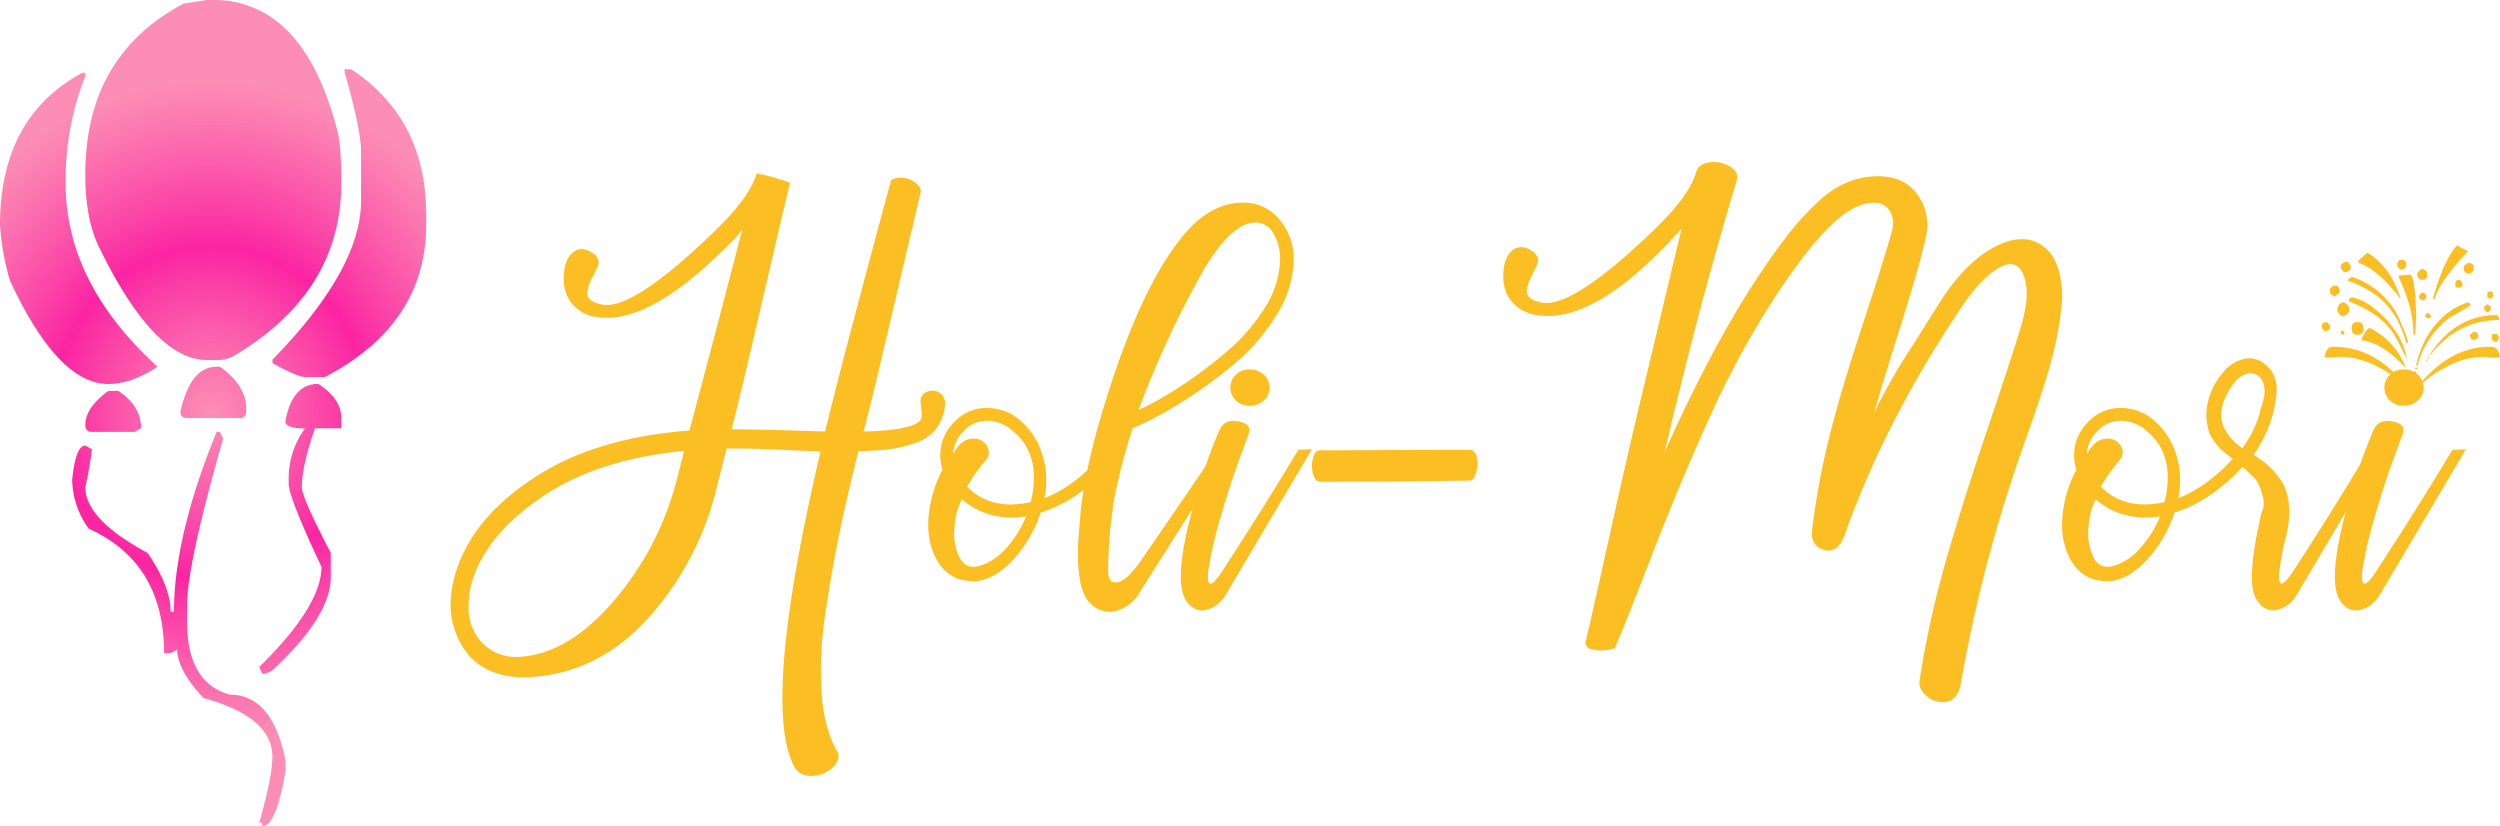 <svg id="Capa_1" data-name="Capa 1" xmlns="http://www.w3.org/2000/svg" xmlns:xlink="http://www.w3.org/1999/xlink" viewBox="0 0 699.68 231.19"><defs><style>.cls-1{fill:url(#Degradado_sin_nombre_40);}.cls-2{fill:#fbbf24;}</style><radialGradient id="Degradado_sin_nombre_40" cx="138.94" cy="116.56" r="83.74" gradientTransform="translate(4.03 15.1) scale(1.05 1.11)" gradientUnits="userSpaceOnUse"><stop offset="0" stop-color="#fb72a2" stop-opacity="0.8"/><stop offset="0.5" stop-color="#fb24a2"/><stop offset="1" stop-color="#fb72a2" stop-opacity="0.8"/></radialGradient></defs><title>logoHolimori</title><path class="cls-1" d="M114.74,49.33v1a78.79,78.79,0,0,0-5.51,30q0,27.92,25.72,51.31-7.35,4.83-13.78,4.83-14.08,0-27.55-29a71.37,71.37,0,0,1-2.76-15.49q0-30.18,23-42.59Zm37.65,100.5.92,1.94q-10.09,35.17-10.1,46.47v4.83q0,17,11.94,20.34,11.94,0,15.61,18.38v2.9q-2.61,15.51-6.42,15.5c0-.65-.31-1-.92-1q3.66-12.74,3.67-18.39,0-11.13-19.29-16.46-7.34-7.89-7.35-13.55l-1.83,1h-1.84q0-25.33-21.12-34.85a24.06,24.06,0,0,1-4.6-13.54c.62-6.47,1.84-9.69,3.68-9.69l1.84,1a101.05,101.05,0,0,1-1.84,10.65q0,9,17.45,18.4,6.44,9.51,6.43,16.45h.92q0-21,11.93-50.34ZM148.72,29h1.84a28.33,28.33,0,0,1,20.51,8.39q8.56,8.38,13.47,25.49a35.65,35.65,0,0,1,1.53,8q.3,4.13.3,8.47v1q0,30.49-30.3,48.4a9.2,9.2,0,0,1-4.6,1h-2.75q-14.85,0-30.31-31.94a32.88,32.88,0,0,1-2.52-7.66,57.46,57.46,0,0,1-1.15-10.74q-.3-17.58,6.66-29.84T142.29,30ZM123.93,138.38q6.42,4.2,6.42,10.48l-1.83,1H116.58c-1.23,0-1.84-.64-1.84-1.93q0-4.85,6.43-9.52Zm28.46-6.77q7.35,5.31,7.35,11.61v1a1.59,1.59,0,0,1-1.83,1.77h-14.7c-1.22,0-1.84-.59-1.84-1.77q2.76-12.58,10.1-12.58Zm27.55,4.83q6.44,4.2,6.43,9.52v2.9H179q-3.67,10.65-3.68,16.46,0,2.91,8.11,18.4v6.77q0,11-16.37,26.14a6.9,6.9,0,0,1-2.75,1l-.92-1.94q17.45-17.09,17.44-28.06-9.18-19.51-9.18-23.24v-1.93a23.58,23.58,0,0,1,4.59-13.56q-5.51,0-5.51-1.93Q172.59,136.45,179.94,136.44Zm7.35-88.08h1.84q21,13.88,21,40.65v2.91q0,27.75-28.32,42.59h-5.51q-2.15,0-9.18-3.87v-1q24.79-25.32,24.8-44.53V71.59q0-6.28-4.6-22.26Z" transform="translate(-90.86 -29)"/><path class="cls-2" d="M743,120.24v.55c0,.26-.26.53-.77.81h-.76c-.22,0-.48-.27-.77-.81V120c.17-.56.68-.83,1.53-.83Zm1,5.81q11.5,0,20.36,11h-.26q-9.32-8.2-18.57-8.21c-.75.09-1.44.15-2.07.19s-1.21.06-1.76.06a.22.22,0,0,0-.25-.25c.32-1.86,1.09-2.79,2.3-2.79Zm.76-17.12c.34.09.67.54,1,1.35,0,.56-.51,1.11-1.51,1.67-.78-.35-1.2-.73-1.27-1.11V110q0-.42,1-1.08Zm2,4.67a2.48,2.48,0,0,1,1.53,1.39v1.1c-.51.93-1.11,1.38-1.79,1.38a2.17,2.17,0,0,1-1.5-2.21C745.41,114.16,746,113.6,746.75,113.6Zm1-11.31q.4,0,1,1.11V104q0,.45-1,1.11H747c-.25,0-.59-.37-1-1.11v-.55c0-.28.33-.65,1-1.11ZM746,121.6h.5c.34.09.51.27.51.55s-.17.55-.51.55-.5-.18-.5-.55Zm3-15.16a22.54,22.54,0,0,1,12.74,10.48c2,4.46,3.06,7.13,3.06,8h-.51q-2.73-9.61-9.16-13.79a31.85,31.85,0,0,0-7.15-3.57v-.28Zm.26,5.78a15.25,15.25,0,0,1,5.51,2.64,30,30,0,0,1,5.69,5.66,18.88,18.88,0,0,1,2.6,4.31,25.13,25.13,0,0,1,1.49,4.79l-2.81-5.54q-3.53-6.93-13.5-10.75v-.28C748.28,112.57,748.62,112.3,749.3,112.22Zm1.53,6.92c1,0,1.53.63,1.53,1.9,0,1.11-.59,1.66-1.78,1.66-1,0-1.54-.63-1.54-1.91C749,119.69,749.64,119.14,750.83,119.14Zm2.55-19.34h.26q6.47,4,9.16,13-6.1-8.23-11.71-10.2l-.26-.55Zm.77,21a20.38,20.38,0,0,1,9.92,10.76v.25q-6.39-6.69-11.45-7.44c-.51,0-.76-.18-.76-.55C752.79,121.8,753.56,120.79,754.15,120.79Zm9.42-19.05c.22,0,.47.28.76.83v.83c-.36.74-.78,1.11-1.27,1.11a1.69,1.69,0,0,1-1.28-1.66c.26-.74.51-1.11.76-1.11Zm1.78,4.12c.49,0,.89.94,1.19,2.92a79.65,79.65,0,0,1,.57,8.94c-.09,1.5-.15,2.65-.19,3.48s-.06,1.32-.06,1.5h-.52v-.3q0-7.19-4.05-15.71v-.55Zm1.25,27.07h.51v.53h-.51Zm.26-1.1h.5v.52h-.5Zm14.77-18.23c.22,0,.48.28.77.83l-6.13,3.6a25.59,25.59,0,0,0-8.65,12.69v.56h-.51a28.09,28.09,0,0,1,3-8,24.25,24.25,0,0,1,5.37-6.36,17.37,17.37,0,0,1,3-2A22.85,22.85,0,0,1,781.63,113.6Zm-12.73-9.37c.78.35,1.21.72,1.28,1.11v1.1c0,.26-.26.54-.77.83h-1c-.26,0-.6-.37-1-1.11v-.55A2.67,2.67,0,0,1,768.9,104.23Zm19.34,21.82c1.21,0,2,.92,2.3,2.76l-.51.28q-.64,0-1.59-.06c-.62,0-1.37-.1-2.24-.19q-9,0-18.32,8.21h-.26q9.06-11,19.86-11ZM768.9,110.84c.68.28,1,.55,1,.83v.55c0,.28-.26.55-.77.83h-.51c-.23,0-.49-.28-.76-.83V112Q767.88,111.53,768.9,110.84Zm1.53,5.81c.22,0,.48.27.77.82,0,.38-.18.56-.52.56h-.5c-.34,0-.52-.18-.52-.56v-.27c.06-.37.22-.55.52-.55Zm-.51,13h.26v.53h-.26Zm.51-.83.25,0v.53h-.25ZM790.28,118v.56q-11.56,0-19.34,9.95v-.28q7.06-11.05,18.83-11.06ZM778.57,97.62a15.84,15.84,0,0,0,3.06,1.63q-8.11,8.63-9.41,13.52h-.52Q774.82,101.66,778.57,97.62Zm.51,9.65q.4,0,1,1.11v.28c0,.25-.26.53-.76.82h-.77c-.34,0-.51-.18-.51-.55v-.83c0-.28.26-.55.76-.83Zm3.06-4.7c.68.28,1,.55,1,.83v1.11c0,.29-.34.66-1,1.1-1.19,0-1.78-.55-1.78-1.66A1.67,1.67,0,0,1,782.14,102.57Zm1,19.3h.51c.22,0,.48.28.77.83v.56c0,.27-.26.55-.77.82h-.76c-.38,0-.63-.46-.77-1.38Zm3.8-7.71c.68.27,1,.55,1,.83v.55c0,.26-.25.54-.76.83H787q-.37,0-1-1.11C785.94,115,786.28,114.6,787,114.16Zm1-3.6c.26,0,.52.28.77.83v.28c0,.28-.25.55-.77.83h-.5A.48.48,0,0,1,787,112v-.83c.06-.37.22-.56.52-.56Zm1.54,11.87c.25,0,.51.36.76,1.1-.25.74-.51,1.11-.76,1.11H789c-.23,0-.49-.28-.76-.84V123c0-.38.22-.56.51-.56Z" transform="translate(-90.86 -29)"/><path class="cls-2" d="M312,80.17q-.58,2.16-3.21,13.41t-6.43,27.57q-3.81,16.33-6.72,28,5.55,0,15.78.3l10.38.31q2.91-12,6.94-27.26t7.52-28.27q3.51-13,4-14.87a6.38,6.38,0,0,1,3.95-.53,6.62,6.62,0,0,1,3.29,1.69c.92.87,1.24,1.67,1,2.39l-12.87,54.68q-2,8.18-3.06,12.17,12.27-.3,15.34-2.62a2.4,2.4,0,0,0,.88-1.38,7.36,7.36,0,0,0-.08-2.24,17,17,0,0,1-.21-2.23,2.68,2.68,0,0,1,1.75-2.62,3.69,3.69,0,0,1,3.43.16,3.5,3.5,0,0,1,1.68,3.38,13,13,0,0,1-2.48,6.78,12.28,12.28,0,0,1-5.7,3.93,35,35,0,0,1-7.23,1.77q-3.58.47-8.85.62-3.21,12.78-5.33,23T321.81,201a103.6,103.6,0,0,0-1,22.11q.74,9.7,4.1,15.71c1.07,1.64.77,3.26-.88,4.85a8.36,8.36,0,0,1-5.7,2.47,5.63,5.63,0,0,1-4.82-1.93q-9.94-16.64,7-88.88c-.88,0-4.6-.16-11.18-.46s-11.62-.41-15.13-.31q-1,4-3.07,12.17a83.63,83.63,0,0,1-19.21,35.66q-13.68,14.86-32.38,16.09-14,.78-19.65-9.24t-.37-23.1q5.55-13.87,22.14-24.27t42.17-12.4q1-3.69,6.72-25.41t8-30.66c-.2.21-.61.7-1.24,1.47a11.16,11.16,0,0,1-1.54,1.61q-22.95,23.58-37.71,21.26a10.56,10.56,0,0,1-7.59-4.39q-2.49-3.62-1.61-9.16a8,8,0,0,1,1.61-3.86q2.47-2.76,5.84-.77c2.05,1.14,2.58,2.62,1.61,4.47l-.44.93c-.78,1.54-1.27,2.51-1.46,2.92a11.53,11.53,0,0,0-.66,2.31,2.59,2.59,0,0,0,.51,2.54,5.91,5.91,0,0,0,2.78,1.31q8.47,2.94,33.47-21.56,8.63-8.62,10.52-14.94a49.39,49.39,0,0,1,5.55,1.38A31.52,31.52,0,0,1,312,80.17Zm-29.66,75Q259,157.5,244.13,167.05t-19.95,21.42A25.89,25.89,0,0,0,222,199.63a14.09,14.09,0,0,0,3.07,8.4,13,13,0,0,0,11.4,4.78q13.59-.93,26.16-15.64a84,84,0,0,0,17.53-33.5Q280.6,162,282.35,155.19Z" transform="translate(-90.86 -29)"/><path class="cls-2" d="M367,143.18a14.15,14.15,0,0,1,9.28,3.39,20.47,20.47,0,0,1,6.14,9.16,24.09,24.09,0,0,1,.73,12.71q9.06-3.54,17.68-13.71h4.53q-10.81,13.86-23.23,17.72a36.43,36.43,0,0,1-8.33,13.86q-6.15,6.16-12.13,5.24-6.15-.62-9.14-6.86t-1.24-14.86a34.94,34.94,0,0,1,3.36-9.4,13,13,0,0,1,3.36-13.4A12.19,12.19,0,0,1,367,143.18Zm-9.43,12.94a11.41,11.41,0,0,1,2.49-3.24,5.35,5.35,0,0,1,4-1.08,4,4,0,0,1,3.14,2.24,3.23,3.23,0,0,1-.44,3.77,50.67,50.67,0,0,0-5.26,7.4q6.72,6.78,17.83,4.31,3.21-13.25-5.12-20a11.1,11.1,0,0,0-7.16-2.77,8.86,8.86,0,0,0-6.5,2.93A9.71,9.71,0,0,0,357.61,156.12Zm2.49,12.63a19.77,19.77,0,0,0-2.05,7.78,15.4,15.4,0,0,0,1.39,8.47q1.83,3.63,6.06,2.23a16.53,16.53,0,0,0,7.68-5.62,29.82,29.82,0,0,0,4.89-8.09Q367.41,175.07,360.1,168.75Z" transform="translate(-90.86 -29)"/><path class="cls-2" d="M439.75,85.72a12.84,12.84,0,0,1,9.43,5,16.84,16.84,0,0,1,3.72,11.47,30.07,30.07,0,0,1-5,15.33,55.88,55.88,0,0,1-12.13,13.79,133.3,133.3,0,0,1-14.39,10.39,105,105,0,0,1-13.52,7.17,169.71,169.71,0,0,0-5.12,19.56,132,132,0,0,0-1.75,20c0,2.26.58,3.44,1.75,3.54q2.93.47,7.6-6.32,13.89-20.17,21.05-30.8l3.8-.16-25.43,40.21a11.17,11.17,0,0,1-6,4.93,7.33,7.33,0,0,1-6.51-.93q-3-2-4-6.78Q392,186,393,176q.88-16,9.57-41.82t18.78-38.44Q429.52,85.26,439.75,85.72Zm2.48,5.55q-7,0-15.34,14.78a274,274,0,0,0-17.39,37.74,99.83,99.83,0,0,0,12.05-6.85,128.46,128.46,0,0,0,12.65-9.55,52,52,0,0,0,10.59-12.17,26,26,0,0,0,4.31-13.17,13.72,13.72,0,0,0-1.75-7.55A5.74,5.74,0,0,0,442.23,91.27Z" transform="translate(-90.86 -29)"/><path class="cls-2" d="M440.33,150.42l-2.48,6.78q-2.49,6.62-5.26,16.17a109.18,109.18,0,0,0-3.51,15.1,5.17,5.17,0,0,0-.15,1.23q-.29,5.85,4.24-1.23,12.42-19.11,21.05-33.58l3.8-.16-24.26,41a9,9,0,0,1-4.83,3.85,4.94,4.94,0,0,1-5.26-1.39c-1.55-1.54-2.34-4.11-2.34-7.7q0-7.86,3.95-21.34a154.28,154.28,0,0,1,7-20.1,1.94,1.94,0,0,0,.29-.46c1.07-1.64,2.87-2.16,5.41-1.54C440.24,147.65,441,148.78,440.33,150.42Zm-3.58-16.56a5.39,5.39,0,0,1,3.88-1.46,5.62,5.62,0,0,1,3.94,1.46,4.87,4.87,0,0,1,0,7.24,5.62,5.62,0,0,1-3.94,1.46,5.39,5.39,0,0,1-3.88-1.46,5,5,0,0,1,0-7.24Z" transform="translate(-90.86 -29)"/><path class="cls-2" d="M502,154.89c1.17,0,1.9.72,2.19,2.15a8.69,8.69,0,0,1-.22,4.32c-.44,1.43-1.05,2.15-1.83,2.15s-5.55.05-14,.16-17.73.15-27.76.15c-1,0-1.66-.74-2.05-2.23a8.38,8.38,0,0,1,0-4.39c.39-1.44,1-2.16,1.9-2.16q6.14,0,18.63-.08T502,154.89Z" transform="translate(-90.86 -29)"/><path class="cls-2" d="M577,79.25q-9.35,31.13-16.8,61.93c-.39,1.33-.95,3.62-1.68,6.85s-1.35,5.78-1.83,7.63q15.63-35,31.13-56.38,3.36-4.62,5.7-7.4a81.67,81.67,0,0,1,6.06-6.31,27.42,27.42,0,0,1,7.75-5.32,22.9,22.9,0,0,1,8.55-1.92q8-.15,11.69,5.23a14.45,14.45,0,0,1,2.34,11.56q-1.9,8.63-7.38,25.95t-7.09,23.34q1.91-4,4.53-8.63c1.76-3.08,3.26-5.59,4.53-7.54s2.95-4.57,5-7.86,3.49-5.49,4.17-6.62q7-11.1,15.13-15.49t13.66-.53q5.55,3.84,5.55,14.94a98.47,98.47,0,0,1-2.7,16q-2,7.7-6.14,19.41t-5.33,15.4a410,410,0,0,0-14.18,56.69c-.49,3-1.75,4.7-3.8,5.16a6.33,6.33,0,0,1-5.63-1.39c-1.7-1.38-2.41-2.9-2.12-4.54a260.85,260.85,0,0,1,6.44-30.12q4.23-15.48,11.69-37.66t9.64-29.27q2.64-8.31,2.12-12.86t-2.7-6.08c-1.46-1-3.61-.54-6.43,1.46s-5.8,5.31-8.92,9.93q-21.48,31.89-32.88,64.09c-1.27,3.38-3.17,4.72-5.7,4s-3.65-2.56-3.36-5.54a215.36,215.36,0,0,1,5-26.81q3.21-12.63,8.84-29.73T620,95c1-3.08.83-5.49-.44-7.24s-3.29-2.36-6.06-1.85-5.68,2.11-8.7,4.78q-8.32,7.39-19.29,24.8A252.88,252.88,0,0,0,568.8,147q-8.32,18.48-16,38.36t-10,25a7.1,7.1,0,0,1-2.26.54,9.43,9.43,0,0,1-4.31-.23,1.88,1.88,0,0,1-1.46-2.62q.43-1.54,6.28-27.88t9.5-41.44q1.89-7.86,5.63-23.57T561.49,93q-24,26.81-40.34,24.19a10.88,10.88,0,0,1-7.67-4.4q-2.55-3.61-1.68-9.16a8,8,0,0,1,1.61-3.85q2.48-2.77,5.84-.77c2,1.13,2.58,2.62,1.61,4.47l-.44.92c-.78,1.54-1.26,2.52-1.46,2.93a13.09,13.09,0,0,0-.66,2.31,2.56,2.56,0,0,0,.52,2.54,6.06,6.06,0,0,0,2.77,1.31q8.63,2.92,33.62-21.57,8.63-8.62,10.37-14.79c.49-1.54,1.73-2.43,3.73-2.69a8.6,8.6,0,0,1,5.55,1.08Q577.43,76.94,577,79.25Z" transform="translate(-90.86 -29)"/><path class="cls-2" d="M684.33,143.18a14.15,14.15,0,0,1,9.28,3.39,20.47,20.47,0,0,1,6.14,9.16,24.09,24.09,0,0,1,.73,12.71q9.06-3.54,17.68-13.71h4.53q-10.82,13.86-23.23,17.72a36.43,36.43,0,0,1-8.33,13.86Q685,192.47,679,191.55q-6.15-.62-9.14-6.86t-1.24-14.86a34.94,34.94,0,0,1,3.36-9.4,13,13,0,0,1,3.36-13.4A12.19,12.19,0,0,1,684.33,143.18Zm-9.43,12.94a11.41,11.41,0,0,1,2.49-3.24,5.35,5.35,0,0,1,4-1.08,4,4,0,0,1,3.14,2.24,3.23,3.23,0,0,1-.44,3.77,50.67,50.67,0,0,0-5.26,7.4q6.72,6.78,17.83,4.31,3.21-13.25-5.12-20a11.1,11.1,0,0,0-7.16-2.77,8.86,8.86,0,0,0-6.5,2.93A9.71,9.71,0,0,0,674.9,156.12Zm2.49,12.63a19.77,19.77,0,0,0-2,7.78,15.4,15.4,0,0,0,1.39,8.47q1.83,3.63,6.07,2.23a16.56,16.56,0,0,0,7.67-5.62,29.82,29.82,0,0,0,4.89-8.09Q684.7,175.07,677.39,168.75Z" transform="translate(-90.86 -29)"/><path class="cls-2" d="M726.64,132.86a9.65,9.65,0,0,1,1.32,6.31,34.08,34.08,0,0,1-6.43,17.1,24.3,24.3,0,0,1,7.89,7.4q3.95,6.78.58,18c-.29,1.33-.68,3.6-1.17,6.78q-.87,7.69,4.09,0,12.44-19.11,20.9-33.58l3.95-.16-24.26,41a9,9,0,0,1-4.82,3.85,4.93,4.93,0,0,1-5.26-1.39q-2.34-2.31-2.34-7.7,0-6.47,2.77-18.18a5.7,5.7,0,0,0,.37-3.93c-.34-1.38-.66-2.48-1-3.31a7.69,7.69,0,0,0-1.9-2.69c-1-1-1.78-1.75-2.41-2.31s-1.49-1.26-2.56-2.08-1.9-1.49-2.48-2a14.88,14.88,0,0,1-4.68-5.85,15.43,15.43,0,0,1-.37-8.78,18.75,18.75,0,0,1,4-7.86,10.6,10.6,0,0,1,6.8-4.16C722.18,129,724.5,130.19,726.64,132.86Zm-6,.61q-3.51.17-6.36,5.55t-1.09,9.4a14.08,14.08,0,0,0,5.26,6,31.34,31.34,0,0,0,4.82-9.7,7.13,7.13,0,0,1,.36-1.47c.25-.76.42-1.33.52-1.69s.22-.9.36-1.62a6.23,6.23,0,0,0,.15-1.85,11.2,11.2,0,0,0-.29-1.61,4.65,4.65,0,0,0-.81-1.62A3.68,3.68,0,0,0,720.65,133.47Z" transform="translate(-90.86 -29)"/><path class="cls-2" d="M763.32,150.42l-2.48,6.78q-2.49,6.62-5.26,16.17a109.18,109.18,0,0,0-3.51,15.1,5.17,5.17,0,0,0-.15,1.23q-.28,5.85,4.24-1.23,12.42-19.11,21.05-33.58l3.8-.16-24.26,41a9,9,0,0,1-4.83,3.85,4.94,4.94,0,0,1-5.26-1.39q-2.32-2.31-2.33-7.7,0-7.86,3.94-21.34a154.28,154.28,0,0,1,7-20.1,1.94,1.94,0,0,0,.29-.46c1.07-1.64,2.87-2.16,5.41-1.54C763.23,147.65,764,148.78,763.32,150.42Zm-3.58-16.56a5.39,5.39,0,0,1,3.88-1.46,5.62,5.62,0,0,1,3.94,1.46,4.87,4.87,0,0,1,0,7.24,5.62,5.62,0,0,1-3.94,1.46,5.39,5.39,0,0,1-3.88-1.46,5,5,0,0,1,0-7.24Z" transform="translate(-90.86 -29)"/></svg>